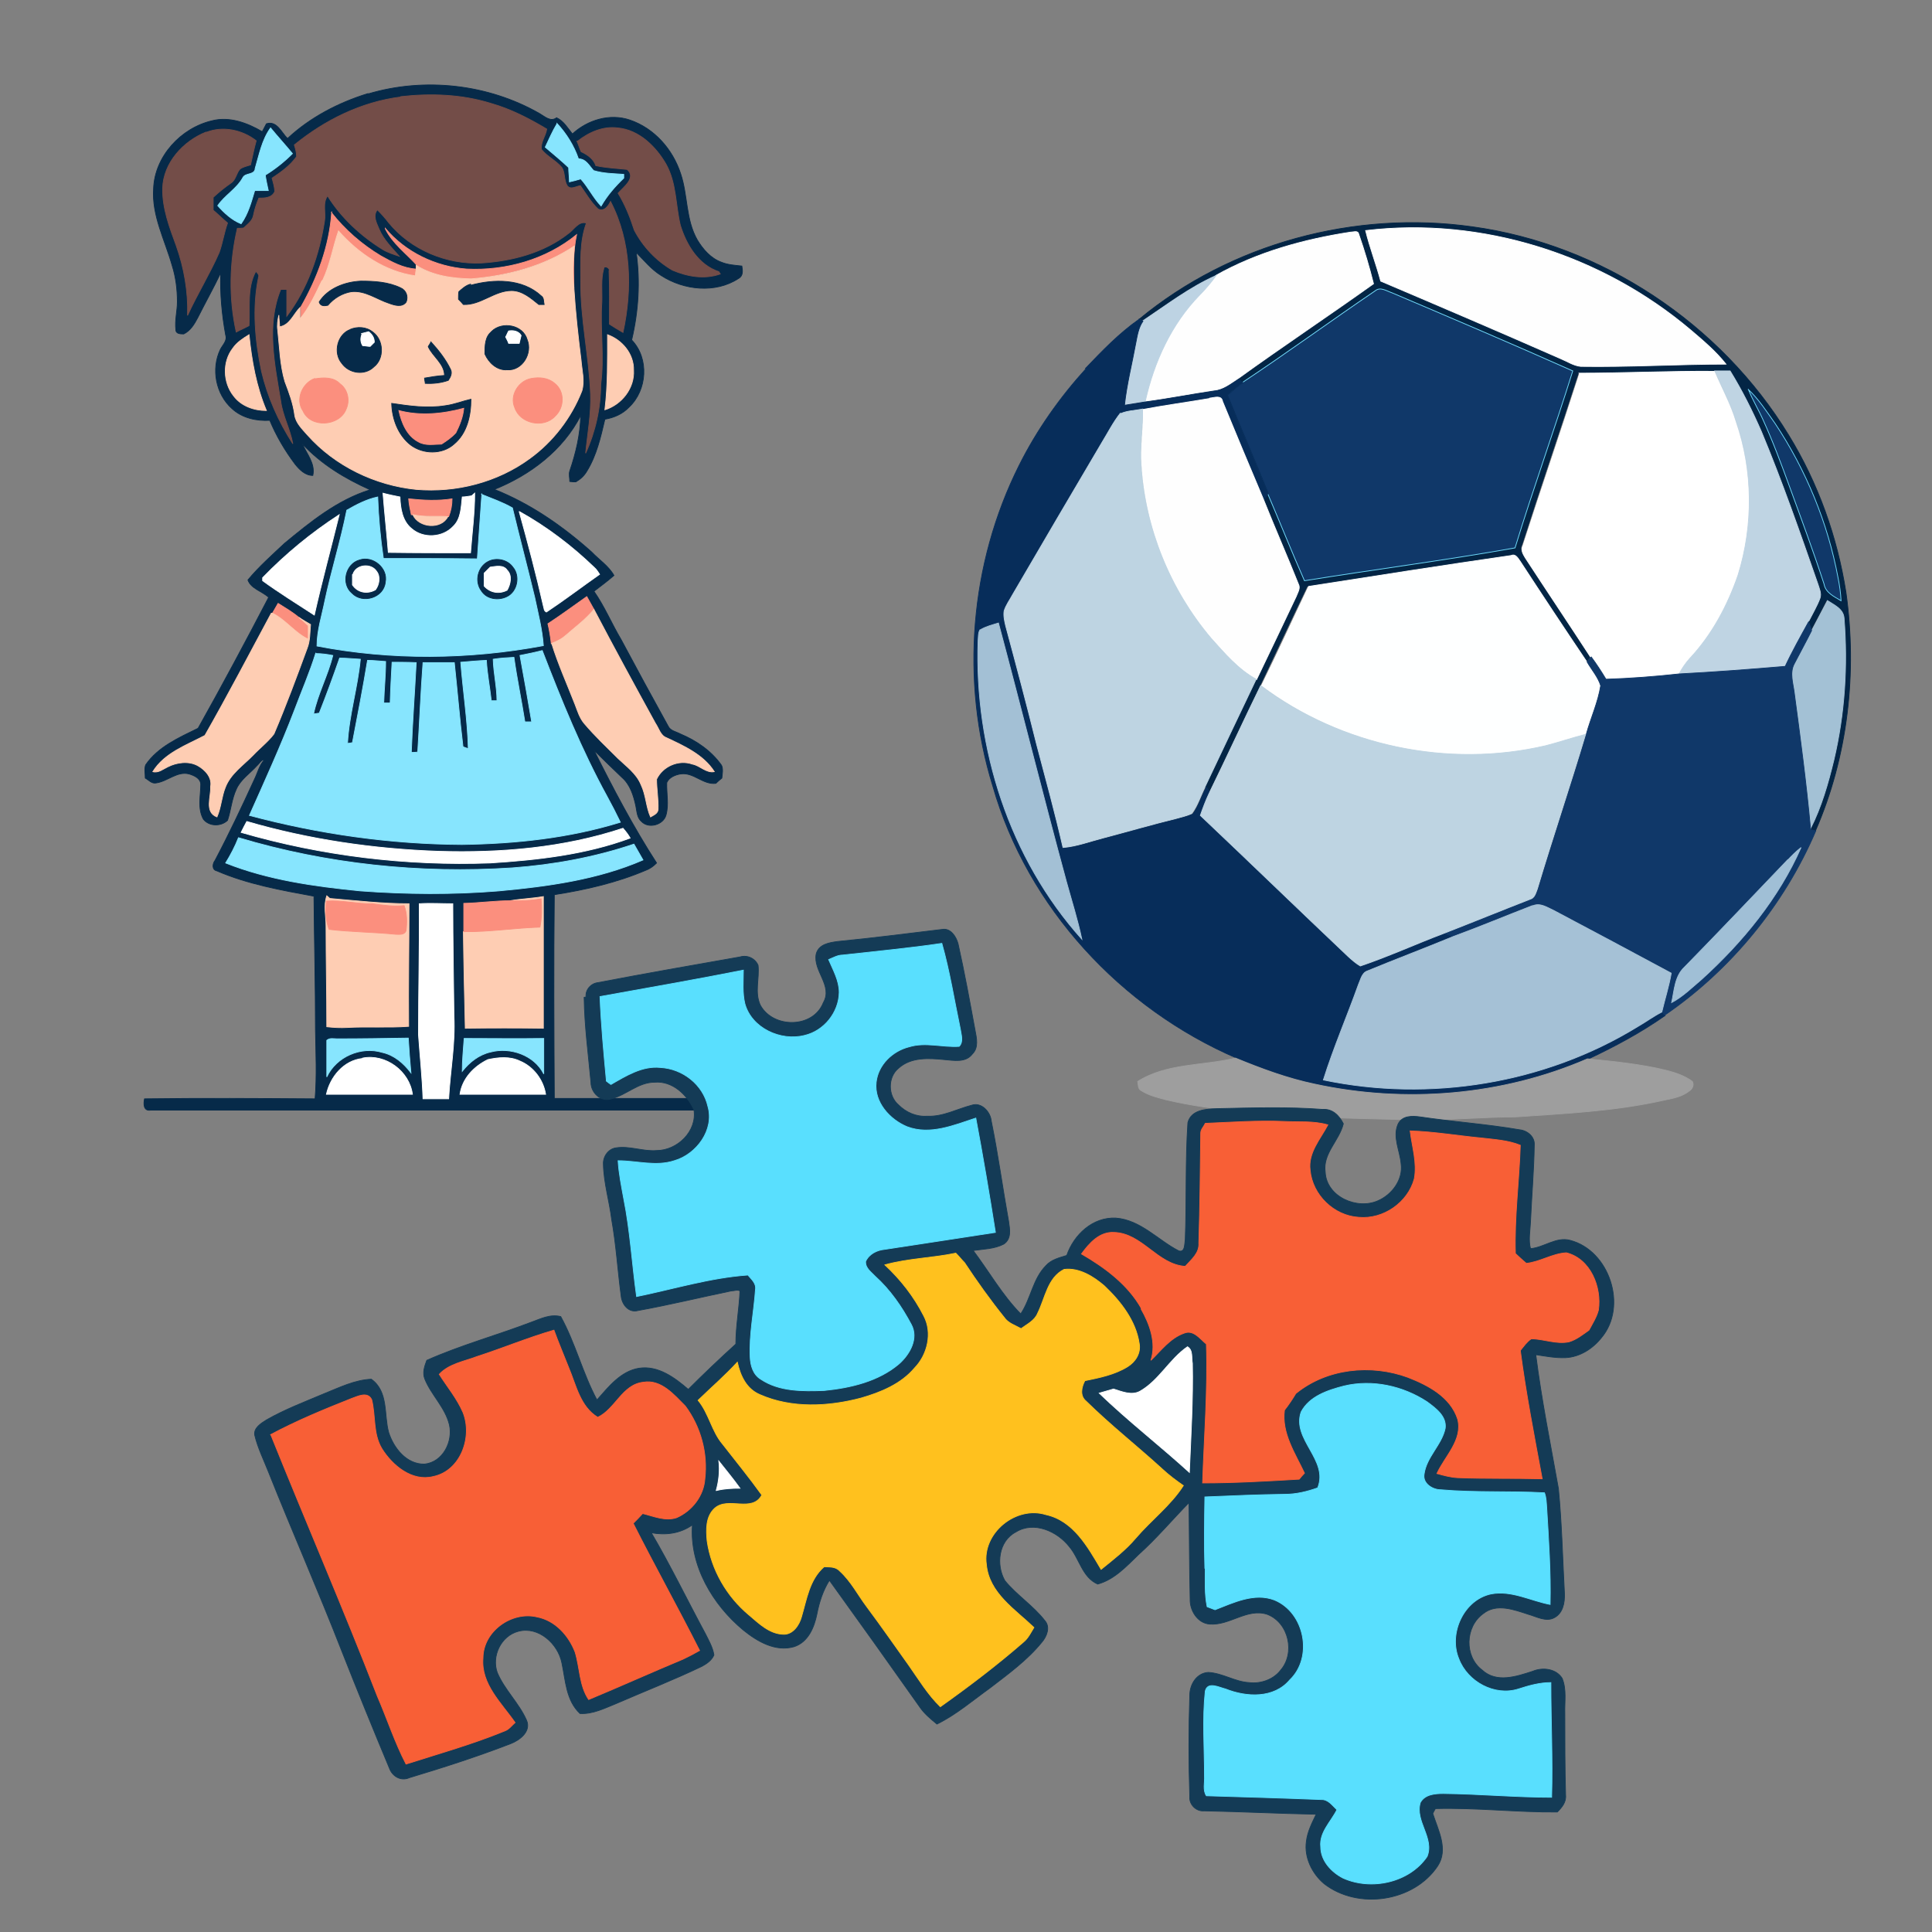 <?xml version="1.0" encoding="UTF-8"?>
<svg id="Layer_1" xmlns="http://www.w3.org/2000/svg" version="1.1" viewBox="0 0 512 512">
  <rect x="0" y="0" width="512" height="512" fill="#808080" stroke="none"/>
  <!-- Generator: Adobe Illustrator 29.4.0, SVG Export Plug-In . SVG Version: 2.1.0 Build 152)  -->
  <defs>
    <style>
      .st0 {
        fill-opacity: 0;
        stroke: #000;
        stroke-opacity: 0;
        stroke-width: .2px;
      }

      .st1 {
        fill: #fecdb3;
        stroke: #fecdb3;
      }

      .st1, .st2, .st3, .st4, .st5, .st6 {
        stroke-width: .2px;
      }

      .st7 {
        fill: #59dffe;
        stroke: #59dffe;
      }

      .st7, .st8, .st9, .st10, .st11 {
        stroke-width: .2px;
      }

      .st8, .st12, .st6 {
        fill: #fff;
        stroke: #fff;
      }

      .st13 {
        stroke: #103869;
      }

      .st13, .st14, .st15, .st16, .st17, .st12, .st18, .st19, .st20, .st21, .st22, .st23, .st24, .st25, .st26, .st27 {
        stroke-width: .2px;
      }

      .st13, .st21, .st27 {
        fill: #103869;
      }

      .st2 {
        fill: #734d48;
        stroke: #734d48;
      }

      .st14 {
        fill: #feffff;
        stroke: #feffff;
      }

      .st15 {
        fill: #032545;
        stroke: #032545;
      }

      .st9 {
        fill: #ffc11e;
        stroke: #ffc11e;
      }

      .st16 {
        fill: #bfd4e3;
        stroke: #bfd4e3;
      }

      .st17 {
        fill: #9e9e9e;
        stroke: #9e9e9e;
      }

      .st18 {
        fill: #a3c0d5;
        stroke: #a3c0d5;
      }

      .st10 {
        fill: #f85f36;
        stroke: #f85f36;
      }

      .st19 {
        fill: #bdd3e3;
        stroke: #bdd3e3;
      }

      .st3 {
        fill: #fb8f7e;
        stroke: #fb8f7e;
      }

      .st20 {
        fill: #a3c1d5;
        stroke: #a3c1d5;
      }

      .st21 {
        stroke: #70dafb;
      }

      .st4 {
        fill: #062a49;
        stroke: #062a49;
      }

      .st22 {
        fill: #fefefe;
        stroke: #fefefe;
      }

      .st11 {
        fill: #143b56;
        stroke: #143b56;
      }

      .st5 {
        fill: #87e5fe;
        stroke: #87e5fe;
      }

      .st23 {
        fill: #bed4e2;
        stroke: #bed4e2;
      }

      .st24 {
        fill: #a5c1d6;
        stroke: #a5c1d6;
      }

      .st25 {
        fill: #072d5a;
        stroke: #072d5a;
      }

      .st26 {
        fill: #a0bfd6;
        stroke: #a0bfd6;
      }

      .st27 {
        stroke: #6fdcfd;
      }
    </style>
  </defs>
  <path class="st0" d="M0,0h512v512H0V0Z"/>
  <g>
    <path class="st4" d="M97.5,24.9c15-4.5,31.9-2.6,45.5,5.2,1.4.8,2.9,2.3,4.5,1.1,1.9.9,2.9,2.7,4.2,4.3,4-3.7,9.9-5.5,15.2-3.7,6.5,2.2,11.4,7.8,13.5,14.3,1.9,5.7,1.3,12.1,4.4,17.5,1.5,2.5,3.6,4.9,6.4,5.9,1.7.7,3.6.8,5.4,1,.2,1.2.4,2.6-.9,3.3-6.1,4-14.5,3.1-20.5-.8-2.6-1.6-4.5-4-6.6-6.1,1.1,7.7.6,15.6-1.2,23.2,4.7,4.9,4.1,13.3-.7,17.8-1.7,1.8-4,2.8-6.4,3.2-1.1,4.7-2.2,9.6-4.8,13.8-.7,1.2-1.7,2.1-2.9,2.8-.5,0-1,0-1.6-.1,0-.9-.3-1.9,0-2.8,1.6-4.7,2.8-9.7,2.9-14.7-4.7,9.2-13.4,15.8-22.9,19.6,9.6,3.8,18.2,9.8,25.8,16.6,2,2.1,4.5,3.7,5.9,6.2-1.7,1.5-3.5,2.8-5.3,4.2,2.8,4,4.7,8.6,7.2,12.8,4.1,7.7,8.3,15.4,12.5,23,.6,1.2,2.1,1.4,3.2,2,4.3,1.8,8.2,4.5,10.9,8.3.5,1,.2,2.3.1,3.4-.6.5-1.1.9-1.6,1.4-3.4.4-5.9-3-9.3-2.5-1.4.2-3.1.9-3.7,2.3-.1,2.9.6,5.8-.2,8.6-.7,2.6-4.6,3.7-6.5,1.7-1.2-1-1.2-2.7-1.5-4.1-.6-2.8-1.5-5.7-3.7-7.6-2.5-2.4-5-4.8-7.4-7.2,5.1,10.2,10.4,20.3,16.6,29.9-.8.8-1.7,1.5-2.8,1.9-7.7,3.3-16,5.2-24.3,6.5-.2,18-.1,36,0,54,14.8,0,29.6,0,44.4,0,.2.4.5,1.3.7,1.7-.2.3-.7,1-1,1.4-50.4,0-100.7,0-151.1,0-1.9.3-1.9-1.7-1.6-3,15.1-.2,30.2-.1,45.2,0,.5-6.1.2-12.2.1-18.3,0-11.8-.3-23.6-.4-35.4-8.7-1.6-17.6-3.2-25.7-6.7-1.4-.3-1.2-1.9-.5-2.8,3.7-7,7.1-14.2,10.4-21.4.9-1.8,1.3-3.8,2.7-5.3-.9,0-1.4,1.1-2,1.6-1.9,2.1-4.4,3.7-5.5,6.3-1.2,2.6-1.4,5.5-2.3,8.2-1.8,1.7-4.9,1.6-6.4-.3-1.6-2.9-.7-6.2-.7-9.3-.1-1.6-1.8-2.3-3.1-2.7-3.2-.8-5.7,2-8.8,2.4-1.1.2-1.9-.8-2.8-1.3,0-1.2-.3-2.4.1-3.5,3.3-4.8,8.8-7.2,13.9-9.7,6.4-11.4,12.6-23,18.7-34.7-1.7-1.6-4.7-2.3-5.5-4.6,2.9-3.5,6.4-6.6,9.7-9.7,6.9-5.7,14-11.5,22.7-14.2-6.7-3-13-6.8-18-12.2,1.2,2.7,3.5,5.3,2.8,8.4-2,0-3.5-1.5-4.7-3-2.7-3.6-5-7.5-6.7-11.6-3.5.2-7.3-.6-10-3.1-4.3-3.8-5.6-10.5-3.1-15.7.6-1.2,1.9-2.3,1.4-3.8-1-5.5-1.5-11-1.3-16.5-1.9,4-4.1,7.9-6.1,11.9-.9,1.7-1.9,3.4-3.7,4.3-.8,0-2.1,0-2.1-1.1-.3-2.5.4-5,.4-7.4,0-3.3-.4-6.6-1.4-9.7-1.9-6.7-5.4-13.2-4.9-20.3.3-8.6,7.3-16.1,15.5-18,4.6-1.2,9.4.6,13.3,2.9.4-.7.7-1.4,1.1-2.1,2.8-.9,4,2.4,5.6,3.9,6-5.6,13.5-9.5,21.3-11.9Z"/>
    <path class="st2" d="M106.2,25.6c8-.9,16.2-.6,23.9,1.8,5.3,1.5,10.1,4,14.8,6.8-.3,1.9-1.7,3.5-1.4,5.4,1.5,1.9,3.8,2.9,5.4,4.8.9,1.4.5,3.3,1.4,4.8.9,1.2,2.3.2,3.5,0,1.5,2.1,2.8,4.4,4.7,6.2,1.6.8,2.7-.8,3.3-2,5.5,10.6,5.8,23.2,3.3,34.7-1.2-.7-2.4-1.4-3.6-2.2,0-4.7.1-9.4-.1-14.1.4-.8-1.4-1.6-1.4-.6-.8,2.8-.4,5.8-.5,8.8-.5,7.3.7,14.6-.3,21.9,0,6.2-1.4,12.5-4,18.2.5-5.2,1.5-10.4,1.3-15.7-.4-10-2.7-19.9-2.6-30,0-5.1-.3-10.4,1.5-15.3-2.1-.6-3.3,1.8-4.8,2.8-6.5,5.1-14.9,7.3-23.1,7.8-9.2.4-18.6-3.5-24.5-10.7-.9-1.2-1.9-2.3-3-3.4-1.3,1.6-.2,3.5.5,5.2,1.2,2.8,3.4,4.9,5.3,7.1-1.5-.5-3.1-1-4.4-1.8-5.8-3.6-11-8.4-14.6-14.2-1.4,2-.4,4.5-.8,6.7-1.4,9-4.5,17.9-10,25.2,0-2.4,0-4.7,0-7.1-.5,0-1.1,0-1.6,0-3.9,9.5-1.6,19.9,0,29.6.5,3.9,2.5,7.4,3.2,11.3-3.8-5.9-6.7-12.4-8.3-19.2-1.7-8.1-2.5-16.7-.8-24.9.3-.7-.3-1.1-.7-1.6-2.4,4.4-1.5,9.6-1.8,14.4-1.1.6-2.3,1.1-3.4,1.7-2-9-1.8-18.5.3-27.5.4,0,1.3,0,1.7-.1,1-1,2.4-1.9,2.6-3.5.3-1.5.8-3,1.4-4.4,1.5,0,3.4,0,4.2-1.7,0-1.3-.4-2.4-.7-3.6,2.4-1.6,4.8-3.3,6.5-5.7,0-1.1-.3-2.1-.6-3.1,8.1-6.6,17.8-11.4,28.2-12.7Z"/>
    <path class="st5" d="M147.6,32.7c2.5,2.7,4.5,5.9,5.7,9.4,2,0,2.8,1.8,4,3.1,2.6.8,5.3.8,8,1,0,.2,0,.7,0,1-2.3,2.2-4.4,4.6-6,7.4-2.1-2.2-3.4-5-5.4-7.2-1,.3-2,.6-3,.8,0-1.3-.2-2.5-.2-3.8-2-1.9-4.1-3.6-6.2-5.4,1-2.1,1.9-4.2,3.1-6.2Z"/>
    <path class="st2" d="M153.1,37.4c3-2.4,6.8-4,10.6-3.5,5.6.5,10.1,4.9,12.8,9.6,2.8,5,2.5,10.8,3.8,16.2,1.6,5.2,4.8,10.5,10.2,12.3,0,.1.3.4.4.6-4.2,1.5-8.7.7-12.7-1-4.3-2.5-7.8-6.2-10.1-10.6-1.1-3.4-2.4-6.7-4.3-9.8,1.5-1.7,4.9-4.1,2.4-6.3-2.8-.3-5.5-.4-8.3-1-.6-1.8-2.2-2.9-3.9-3.7-.4-.9-.7-1.9-1.1-2.8Z"/>
    <path class="st2" d="M54.6,35.1c4.4-1.8,9.6-.7,13.3,2.2-.6,2.1-1,4.3-1.5,6.4-.9.3-2,.5-2.8,1.1-1,1.1-1.1,2.9-2.4,3.7-1.7,1.2-3.2,2.4-4.7,3.8,0,1.1,0,2.3,0,3.4,1.3,1.1,2.5,2.3,3.8,3.4-.9,2.5-1.3,5.3-2.2,7.8-2.5,5.7-5.8,11-8.4,16.7.2-6.3-.9-12.6-3-18.5-1.8-4.9-3.7-9.9-3.6-15.2.2-6.8,5.5-12.5,11.5-14.9Z"/>
    <path class="st5" d="M67.6,44.7c1.1-3.7,1.8-7.6,4.1-10.8,1.9,2.3,3.9,4.5,5.8,6.8-2.2,2.2-4.6,4.1-7.2,5.7.2,1.4.5,2.7.8,4.1-1.2,0-2.4,0-3.6,0-.9,3-1.7,6.1-3.6,8.8-2.5-1-4.5-2.9-6.2-4.8,1.9-2.8,5.1-4.5,6.7-7.5.7-1.2,2.8-.6,3.2-2.1Z"/>
    <path class="st3" d="M87.8,56.3c3.6,4.6,8.1,8.5,13.1,11.5,2.9,1.6,5.9,3.3,9.4,3.5,0,.6-.1,1.2-.2,1.8-8-1.1-15.2-5.8-20.4-11.9-1.5,4.3-2.2,9-4.2,13.1-1.7,3.5-3.3,7.1-5.8,10.1,0-1,0-2,0-3,4.4-7.7,7.6-16.2,8.2-25.2Z"/>
    <path class="st3" d="M102.1,60.5c5.3,6.3,13.3,10.2,21.6,10.8,10.4.5,21-2.5,29.1-9.1-1,4.7-.8,9.5-.7,14.2-.4-3.7-.2-7.5.1-11.2-8.1,5.3-17.7,7.8-27.3,8.7-5-.1-10.2-.8-14.4-3.6-2.9-3.2-6.5-5.8-8.4-9.7Z"/>
    <path class="st1" d="M85.5,74.3c2-4.2,2.7-8.8,4.2-13.1,5.3,6,12.4,10.8,20.4,11.9,0-.6.1-1.2.2-1.8v-1c4.4,2.8,9.6,3.5,14.6,3.6,9.6-.8,19.2-3.3,27.3-8.7-.3,3.7-.5,7.5-.1,11.2.4,6.4,1.1,12.7,1.9,19.1.2,2.7,1,5.4.2,8.1-2.8,7.1-7.6,13.4-13.8,17.9-8.6,6.3-19.5,9.1-30.1,8.2-10.9-1.1-21.5-6.2-28.8-14.4-1.4-1.6-3.1-3.2-3.4-5.3-.4-3.1-1.5-6-2.6-8.9-1.3-4.4-1.4-9.1-1.9-13.6-.2-1.3,0-2.7.3-4,0,1,.2,2.1.2,3.1,2.7-.4,3.7-3.4,5.4-5.1,0,1,0,2,0,3,2.5-3,4.1-6.6,5.8-10.1Z"/>
    <path class="st4" d="M84.6,80c2.3-3.6,6.8-5.3,11-5.5,3.6,0,7.3.2,10.6,1.8,1.4.6,2.1,2.3,1.4,3.8-1.1,1.4-3,.8-4.4.3-3.4-1.1-6.4-3.5-10.1-3.1-2.4.4-4.6,1.7-6.2,3.6-.9.2-1.9.3-2.3-.8Z"/>
    <path class="st4" d="M124.7,75.6c6.2-1.7,13.7-1.8,18.7,2.8.8.5.6,1.5.8,2.3-.3,0-1,0-1.4,0-2.1-1.7-4.4-3.7-7.2-3.7-4.6,0-8.2,3.9-12.8,3.7-.4-.5-.8-.9-1.3-1.4,0-.5,0-1.5.1-2,.9-.8,1.9-1.7,3.1-2Z"/>
    <path class="st4" d="M130.3,87.8c2.8-2.7,8.3-1.7,9.4,2.2,1.5,3.6-1.3,8.3-5.3,8-2.7.2-4.9-1.9-5.9-4.2,0-2.1,0-4.7,1.9-6Z"/>
    <path class="st4" d="M92.8,87.3c1.9-.8,4.3-.7,6,.7,2.9,2.1,3.1,7,.3,9.2-2.4,2.4-6.6,1.8-8.5-.9-2.4-2.8-1.2-7.8,2.3-9Z"/>
    <path class="st6" d="M134.8,87.7c1.2-.2,2.6,0,3.3,1.2-.2.7-.3,1.4-.5,2.1-.9,0-1.8,0-2.8,0-.2-.6-.5-1.1-.8-1.7.3-.5.5-1.1.8-1.6Z"/>
    <path class="st6" d="M95.8,88.4c.5-.1,1.4-.4,1.9-.5.9.7,1.5,1.6,1.5,2.8-.3.3-.8.8-1.1,1.1-.7,0-1.4-.2-2-.2-.6-1-.6-2-.2-3Z"/>
    <path class="st1" d="M61.7,92.3c1.1-1.6,2.7-2.6,4.3-3.6.7,6.9,1.9,13.7,4.6,20.1-3.3,0-6.7-1.2-8.7-3.9-2.8-3.5-3-9-.2-12.6Z"/>
    <path class="st1" d="M161,88.7c3.9,1.4,7,5.1,6.9,9.4.3,4.7-3.1,9.1-7.6,10.5.8-6.6.7-13.2.7-19.8Z"/>
    <path class="st4" d="M113.5,91.8c.2-.3.6-.9.7-1.2,2,2.2,3.9,4.6,5.2,7.3.5,1,0,2-.6,2.9-2,.7-4,.9-6.1.8,0-.3-.2-1-.2-1.4,1.7-.3,3.5-.6,5.3-.7,0-3.1-3.1-5-4.3-7.6Z"/>
    <path class="st3" d="M83.4,100.4c2.3-.4,5-.5,6.7,1.3,2.1,1.5,2.7,4.5,1.6,6.8-1.8,4.5-9.4,5-11.4.4-2.1-3-.2-7.4,3.1-8.6Z"/>
    <path class="st3" d="M140.8,100.3c2.1-.4,4.5-.2,6.2,1.3,2.7,2.1,2.6,6.4.1,8.7-3,3.3-9.3,2-10.7-2.3-1.4-3.2,1-7.1,4.4-7.7Z"/>
    <path class="st4" d="M118.1,107.5c2.3-.3,4.5-1.2,6.7-1.7,0,4.3-1,9-4.5,11.9-3.1,2.8-8.2,2.7-11.5.2-3.3-2.6-4.9-6.9-5-11,4.7.7,9.5,1.4,14.3.6Z"/>
    <path class="st3" d="M105.7,108.8c5.7,1.5,11.6.9,17.2-.6-.2,2.3-1.1,4.5-2.1,6.5-1.1,1.2-2.4,2.1-3.8,3-2,0-4.2.5-6.1-.6-3.1-1.6-4.5-5.1-5.2-8.3Z"/>
    <path class="st6" d="M101.5,130.7c1.5.4,3,.7,4.5,1,.1,3,.6,6.4,3.1,8.4,3.1,2.7,8.2,2.4,11-.6,2.1-2,2.1-5.1,2.4-7.8.8,0,1.7-.2,2.5-.3.2-.2.6-.5.8-.7,0,5.3-.7,10.5-1.1,15.8-7.3,0-14.6,0-21.8-.1-.4-5.2-1-10.4-1.4-15.7Z"/>
    <path class="st5" d="M127.6,131c2.7,1.1,5.6,2.1,8.2,3.6,1.9,7.9,4,15.8,5.9,23.7.9,4.3,2,8.5,2.3,12.8-19.8,3.7-40.3,3.9-60,.1,0-4.1,1.3-8,2.1-12,1.7-8,4.2-15.9,5.8-24,2.6-1.5,5.3-2.9,8.2-3.5.2,5.5.7,10.9,1.5,16.3,8.3,0,16.6,0,24.9.1.4-5.7.8-11.5,1.2-17.3Z"/>
    <path class="st3" d="M108.4,132.2c3.8.4,7.6.6,11.4,0,0,1.6-.3,3.2-.9,4.7,0,0-.2,0-.3,0-3.1-.2-6.2.1-9.3-.5,0,0-.2,0-.3,0-.3-1.4-.6-2.8-.7-4.2Z"/>
    <path class="st6" d="M137.7,135.6c7.2,4,13.9,9.1,19.8,14.8.6.5,1,1.2,1.4,1.8-4.7,3.3-9.3,6.8-14.1,10-.7-.3-.6-1.1-.8-1.6-1.9-8.4-4.1-16.7-6.4-25Z"/>
    <path class="st6" d="M69.6,153.1c6.1-6.3,12.9-11.9,20.3-16.7-2.2,8.9-4.6,17.7-6.6,26.6-4.6-3-9.3-5.9-13.7-9.1,0-.2,0-.6,0-.8Z"/>
    <path class="st1" d="M109.4,136.4c3.1.7,6.2.3,9.3.5-1.8,3.5-7.7,3-9.3-.5Z"/>
    <path class="st4" d="M95.3,148.4c3.5-1.2,7.6,2.2,6.8,5.9-.4,4.1-6,5.8-8.8,2.9-3-2.5-1.7-7.8,2-8.8Z"/>
    <path class="st4" d="M129.4,148.8c2.1-1.1,5.1-.5,6.5,1.5,2,2.3,1.2,6.5-1.6,7.8-2.2,1.1-5.3.7-6.7-1.5-1.9-2.5-1-6.4,1.8-7.8Z"/>
    <path class="st6" d="M93.5,152.3c.7-2.7,4.8-3.2,6.3-.9,1.1,1.4.7,3.6-.3,4.9-2.1,1.2-4.7.8-6.1-1.3,0-.9,0-1.8,0-2.7Z"/>
    <path class="st6" d="M129.9,150.3c1.5-.2,3.5-.7,4.5.8,1.4,1.4.9,3.7,0,5.3-2.1,1.1-4.5.7-6.1-1.1,0-1.1,0-2.3,0-3.4.5-.5,1-1,1.5-1.5Z"/>
    <path class="st3" d="M145.2,165.3c3.5-2.3,6.9-4.8,10.3-7.2.6,1.1,1.3,2.3,1.9,3.4-2.2,2.7-5,4.7-7.6,7-1.1,1-2.4,1.6-3.7,2.1-.2-1.8-.5-3.6-.9-5.3Z"/>
    <path class="st3" d="M72.2,162.5c.5-.9,1-1.7,1.5-2.6,1.9,1.2,3.8,2.3,5.6,3.8.8.7,1.7,1.4,2.5,2.2,0,1.2,0,2.4,0,3.6-3.6-1.7-5.9-5.1-9.5-6.9Z"/>
    <path class="st1" d="M149.8,168.5c2.6-2.3,5.4-4.3,7.6-7,5.3,10.1,10.8,20.2,16.3,30.2.9,1.3,1.3,3.2,2.9,3.8,4.7,2.2,9.8,4.5,12.7,9-2.2.4-3.7-1.6-5.8-2-3.7-1.3-7.9.6-9.5,4,0,2.6.5,5.3.4,7.9,0,1.2-1.2,1.6-2,2.1-1.2-2.7-1.2-5.8-2.5-8.5-1.2-3-3.9-4.9-6.1-7-3-3-6.1-5.9-8.9-9.2-1.3-1.5-1.8-3.3-2.5-5.1-2.1-5.4-4.5-10.7-6.2-16.2,1.3-.5,2.6-1.1,3.7-2.1Z"/>
    <path class="st1" d="M72.2,162.5c3.6,1.8,5.9,5.2,9.5,6.9,0-1.2,0-2.4,0-3.6-.8-.7-1.6-1.5-2.5-2.2,1,.7,2.1,1.3,3.1,1.9-.2,2.1-.1,4.3-.9,6.3-2.8,7.6-5.6,15.2-8.8,22.7-1.6,2.1-3.7,3.7-5.5,5.6-2.6,2.7-6,4.9-7.4,8.6-1,2.5-1.1,5.3-2.2,7.8-3.4-1.3-1.5-5.4-1.7-8,.5-2.4-1.4-4.5-3.4-5.6-2.4-1.3-5.5-.9-7.9.3-1.3.6-2.5,1.7-4,1.3,3.1-5,8.9-7,13.8-9.6,6.1-10.7,11.8-21.6,17.6-32.4Z"/>
    <path class="st5" d="M83.7,173.2c1.5,0,3,.2,4.5.5-1.3,5.3-4,10.2-5.1,15.5.4,0,1.1-.2,1.5-.2,1.9-4.8,3.7-9.7,5.4-14.6,1.8,0,3.6.2,5.5.3-.7,7.5-3,14.8-3.4,22.3.3,0,1-.1,1.3-.2,1.4-7.3,2.8-14.5,4-21.8,1.6,0,3.2.2,4.8.3,0,3.7-.4,7.4-.5,11,.6,0,1.1,0,1.7,0,.1-3.6.3-7.2.5-10.8,2.1,0,4.3,0,6.4.1-.4,7.9-1,15.8-1.3,23.8.6,0,1.1,0,1.7-.1.5-7.9.8-15.8,1.4-23.7,2.8,0,5.5,0,8.3,0,.8,7.4,1.4,14.9,2.3,22.3.3.1,1,.4,1.4.5-.2-7.7-1.4-15.2-2-22.9,2.3-.2,4.5-.4,6.8-.5.2,3.6.9,7.1,1.3,10.7.4,0,1.1,0,1.5,0,0-3.7-.9-7.3-1-11,1.8-.3,3.7-.4,5.5-.5.8,5.7,2,11.4,2.9,17.1.6,0,1.2,0,1.8,0-1-5.9-2-11.7-3.1-17.6,2-.4,4-.8,5.9-1.3,5.1,13.2,10.4,26.3,17.2,38.7,1.2,2.2,2.4,4.5,3.5,6.8-13.6,4.2-27.8,5.7-42,5.9-19-.1-37.9-2.8-56.3-7.7,4.1-9.2,8.3-18.4,11.9-27.8,1.9-5.1,4.1-10.1,5.7-15.3Z"/>
    <path class="st6" d="M63.9,220.6c.5-1,1-2,1.5-2.9,16.5,4.8,33.6,7.3,50.8,7.9,16.5.5,33.2-.9,48.9-6.1.7.8,1.4,1.7,1.9,2.6-11.9,4.4-24.6,5.8-37.1,6.6-22.2.8-44.6-1.9-66-8.1Z"/>
    <path class="st5" d="M63.2,222c23.4,7,48.1,9.6,72.5,8,11-.8,21.9-2.8,32.3-6.3.8,1.4,1.6,2.8,2.4,4.2-12,5.2-25.2,7-38.2,8.2-12.2,1-24.5.9-36.7,0-12.1-1.2-24.4-2.9-35.7-7.4,1.3-2.1,2.5-4.4,3.4-6.7Z"/>
    <path class="st1" d="M86.6,237.4c.2.2.6.5.8.7,7,.6,14,1.4,21,1.4,0,10.8-.2,21.7-.1,32.5-5.4.4-10.9,0-16.3.3-1.8.1-3.6,0-5.4-.2,0-8.9-.2-17.8-.2-26.7,0-2.7-.7-5.4.2-8Z"/>
    <path class="st1" d="M135.2,238.7c2.9-.5,5.9-.6,8.8-1.1,0,11.6,0,23.3,0,34.9-6.9-.1-13.8-.1-20.7,0-.2-8.5-.4-17-.5-25.6,6.8,0,13.5-1,20.2-1.2.4-2.5.5-5,.3-7.5-2.7.5-5.4.6-8.2.5Z"/>
    <path class="st3" d="M135.2,238.7c2.7.1,5.5,0,8.2-.5.2,2.5.2,5-.3,7.5-6.7.2-13.5,1.3-20.2,1.2,0-2.5,0-5,0-7.5,4.1-.1,8.3-.7,12.4-.7Z"/>
    <path class="st3" d="M86.5,238.8c4.1-.3,8.1.8,12.2.7,2.8.4,5.6.8,8.4.5.8,2.1.8,4.5.5,6.7-.5,1.1-1.7.9-2.7.9-5.9-.6-11.8-.6-17.7-1.3-.9-2.4-1-5-.7-7.5Z"/>
    <path class="st6" d="M111.1,239.5c3-.2,5.9,0,8.9,0,0,9.9.2,19.8.3,29.7.4,7.4-1,14.7-1.4,22-2.3,0-4.6,0-6.8,0-.2-5.7-.8-11.3-1.2-17,0-11.6.3-23.1.2-34.7Z"/>
    <path class="st5" d="M86.6,275.7c.8-.7,1.8-.4,2.7-.4,6.3,0,12.6-.1,18.9-.2.2,3.1.4,6.1.7,9.2-1.9-2.5-4.4-4.7-7.6-5.4-5.6-1.7-12.2,1.1-14.7,6.5,0-3.2,0-6.4,0-9.6Z"/>
    <path class="st5" d="M122.5,283.9c0-2.9.3-5.8.5-8.7,7,0,14,.1,21.1,0,0,3.1,0,6.3,0,9.4-2.5-5-8.9-7.2-14.1-5.8-3.1.7-5.6,2.7-7.5,5.1Z"/>
    <path class="st6" d="M96.1,280.4c6.1-1.2,12.4,3.5,13.2,9.6-7.6,0-15.2,0-22.8,0,1-4.6,4.6-9,9.6-9.5Z"/>
    <path class="st6" d="M129.3,280.8c2.8-.6,5.8-.9,8.5.4,3.6,1.5,6.2,5,6.8,8.8-7.6,0-15.1,0-22.7,0,.6-4.2,3.7-7.4,7.4-9.2Z"/>
  </g>
  <path class="st15" d="M301.9,84.6c24.3-20.1,57.2-28.9,88.3-24.5,34.3,4.7,65.8,25.7,83.8,55.2,7.8,12.7,12.9,27,15.2,41.7,3,21.3.5,43.5-8.1,63.2-.4,0-1.2-.2-1.6-.3l.2-.4c3-5.7,4.7-11.9,6.2-18.2,2.9-12.3,3.7-25,2.7-37.6-.1-2.4-2.7-3.5-4.5-4.7-1.4,2.7-2.8,5.4-4.2,8-.3-.8-.5-1.5-.8-2.3,1-2,2.3-4,3-6.1.5-1.4-.2-2.7-.6-4-4.7-13.5-9.4-27-14.9-40.2-2.4-5.6-5.1-11-8.3-16.1-1.4,0-2.7,0-4.1,0-12,0-23.9.5-35.9.5-4.9,15.2-10.1,30.3-15,45.6-.6,1.1,0,2.3.6,3.2,5.9,8.8,11.7,17.7,17.5,26.6-.3.3-.8,1-1.1,1.3-6-8.8-11.8-17.7-17.7-26.7-.6-.8-1.2-2.1-2.4-1.6-17.9,2.7-35.9,5.5-53.8,8.2-4.2,8.7-8.3,17.5-12.5,26.3-4.6,9.4-9,19-13.6,28.4-.2-.4-.8-1.3-1-1.7,4.5-9.5,8.9-19,13.5-28.4,3.5-7.3,7-14.7,10.5-22,.4-1,1.2-2.2.6-3.3-2.9-7.5-6.2-14.8-9.2-22.3.3-.4.8-1.3,1.1-1.8,3.3,7.7,6.4,15.5,9.8,23.2,18.6-3.1,37.3-5.4,55.8-8.7,4.8-15.7,10.4-31.2,15.3-46.9-15.9-7.1-31.9-13.9-47.9-20.7-1.4-.5-3-1.7-4.5-.5-11.8,8-23.3,16.5-35.2,24.3-.3-.2-.9-.7-1.2-.9,11.9-8.6,24.1-16.7,36-25.2-1.2-4.4-2.5-8.8-3.9-13.1-.2-1.1-1.3-.7-2-.6-12.4,2-24.8,5.3-35.8,11.5-7,3.1-13.1,7.8-19.4,12-.3-.1-.8-.3-1-.5Z"/>
  <path class="st22" d="M361.9,61.1c30.8-3.7,62.6,6.4,86.2,26.4,3.3,2.8,6.6,5.6,9.3,9-12.8,0-25.7.8-38.5.6-1.9-.2-3.5-1.3-5.2-2-15.9-7-31.8-13.8-47.8-20.6-1.2-4.5-2.9-8.9-4-13.4Z"/>
  <path class="st22" d="M358.1,61.5c.7,0,1.8-.5,2,.6,1.5,4.3,2.8,8.7,3.9,13.1-11.9,8.5-24.1,16.6-36,25.2-2,1.3-3.9,2.9-6.4,3.1-6.1.9-12.1,2-18.2,2.9,2.3-10.4,6.9-20.5,14.4-28.2,1.6-1.6,3.1-3.3,4.4-5.2,11-6.2,23.4-9.6,35.8-11.5Z"/>
  <path class="st19" d="M302.9,85c6.3-4.2,12.4-8.9,19.4-12-1.3,1.8-2.8,3.6-4.4,5.2-7.5,7.7-12.1,17.8-14.4,28.2-1.9.3-3.7.6-5.6.9.7-5.6,2-11,3-16.5.4-2,.7-4.1,1.9-5.8Z"/>
  <path class="st27" d="M364.4,77.1c1.4-1.2,3,0,4.5.5,16,6.8,32,13.6,47.9,20.7-4.9,15.7-10.5,31.2-15.3,46.9-18.5,3.3-37.2,5.7-55.8,8.7-3.4-7.7-6.5-15.5-9.8-23.2-3.4-8.7-7.3-17.3-10.8-26,1.3-1.1,2.6-2.2,4.1-3.3,11.9-7.9,23.4-16.3,35.2-24.3Z"/>
  <path class="st25" d="M287.7,97.6c4.4-4.6,8.9-9.3,14.2-13,.3.1.8.3,1,.5-1.2,1.7-1.5,3.8-1.9,5.8-1,5.5-2.4,10.9-3,16.5,1.9-.3,3.7-.6,5.6-.9,6.1-.8,12.1-2,18.2-2.9,2.4-.2,4.4-1.8,6.4-3.1.3.2.9.7,1.2.9-1.4,1-2.7,2.1-4.1,3.3,3.5,8.7,7.3,17.3,10.8,26-.3.4-.8,1.3-1.1,1.8-3.7-8.7-7.3-17.4-10.9-26.1-.3-1.7-2.2-1-3.4-.9-5.9,1-11.8,1.8-17.7,2.9-1.9.4-4,.4-5.8,1.2-1.9,2.4-3.3,5.2-4.9,7.8-7.9,13.4-15.8,26.7-23.6,40.2-.8,1.4-1.8,2.8-2.3,4.4-.2,1.3.2,2.7.4,3.9,2.8,10.5,5.6,20.9,8.2,31.4,2.4,9.1,5,18.2,7,27.4,3.6-.3,7-1.6,10.5-2.5,6.5-1.8,13-3.6,19.5-5.2,1.4-.4,2.8-.7,4.1-1.3,1.6-2.2,2.3-4.8,3.6-7.2.3.4.8,1.3,1,1.7-.9,1.9-1.7,3.8-2.3,5.8,13.1,12.5,26.1,25,39.2,37.4,1,.9,2,1.9,3.2,2.5,7.5-2.5,14.7-5.8,22-8.6.8.3,1.6.6,2.4.9-7.5,3.1-15.2,6-22.7,9.1-1.6.5-1.9,2.3-2.4,3.6-3,8.5-6.6,16.7-9.3,25.3,28.3,5.8,58.8.9,83.4-14.2,2.1-1.2,4.1-2.7,6.3-3.8.2.2.6.6.8.9-6.4,4.5-13.3,8.2-20.3,11.5-22.6,9.8-48.3,11.9-72.3,6.7-7.2-1.5-14.2-4.1-21-6.9-30.6-13.2-55.4-39.9-64.6-72.1-8.6-27.8-6.1-58.9,7-85,4.7-9.4,10.8-18,17.8-25.7Z"/>
  <path class="st12" d="M418.5,98.9c12,0,23.9-.6,35.9-.5,1.9,4.5,4.3,8.8,5.7,13.5,4.5,13.1,4.6,27.5.5,40.7-2.8,8.1-6.9,15.8-12.8,22.1-1.2,1.3-2.1,2.7-2.9,4.2-6.4.6-12.8,1.2-19.3,1.4-1.2-2-2.6-4-3.9-5.9-5.8-8.9-11.7-17.7-17.5-26.6-.6-1-1.2-2.1-.6-3.2,4.9-15.2,10.1-30.3,15-45.6Z"/>
  <path class="st16" d="M454.4,98.3c1.4,0,2.7,0,4.1,0,3.2,5.2,5.9,10.6,8.3,16.1,5.5,13.2,10.2,26.7,14.9,40.2.4,1.3,1.1,2.7.6,4-.8,2.1-2,4.1-3,6.1-2.2,3.9-4.3,7.9-6.3,12-9.3.8-18.7,1.4-28.1,2,.8-1.5,1.8-3,2.9-4.2,5.9-6.3,10-14,12.8-22.1,4.1-13.2,4-27.7-.5-40.7-1.4-4.7-3.8-9-5.7-13.5Z"/>
  <path class="st21" d="M463.3,103.2c2.8,2.6,4.9,5.9,7.1,9,8.2,12.3,14,26.4,16.7,40.9.4,2,.7,4,.8,6.1-1.8-1.1-4.1-2.1-4.5-4.4-2.8-8.6-6-17.2-9.1-25.7-2.2-6-4.4-12-7.1-17.9-1.2-2.7-2.8-5.3-3.9-8.1Z"/>
  <path class="st22" d="M320.6,105.5c1.2-.1,3.1-.9,3.4.9,3.6,8.7,7.2,17.4,10.9,26.1,3,7.5,6.2,14.8,9.2,22.3.6,1.1-.2,2.2-.6,3.3-3.5,7.4-7,14.7-10.5,22-4.8-2.7-8.4-6.9-12-10.9-10.8-12.7-17.5-29-18.5-45.7-.4-5,.5-10,.4-15,5.9-1.1,11.8-1.9,17.7-2.9Z"/>
  <path class="st23" d="M297,109.6c1.8-.8,3.9-.8,5.8-1.2.1,5-.8,10-.4,15,1.1,16.7,7.7,32.9,18.5,45.7,3.6,4,7.2,8.3,12,10.9-4.5,9.4-9,18.9-13.5,28.4-1.2,2.4-2,5-3.6,7.2-1.3.6-2.7.9-4.1,1.3-6.5,1.6-13,3.5-19.5,5.2-3.5.9-6.9,2.2-10.5,2.5-2.1-9.2-4.6-18.3-7-27.4-2.6-10.5-5.4-21-8.2-31.4-.3-1.3-.6-2.6-.4-3.9.5-1.6,1.5-2.9,2.3-4.4,7.8-13.4,15.7-26.8,23.6-40.2,1.6-2.6,3-5.4,4.9-7.8Z"/>
  <path class="st14" d="M400.5,147.2c1.2-.5,1.8.8,2.4,1.6,5.8,8.9,11.7,17.8,17.7,26.7,1.1,2.1,2.9,4,3.6,6.3-.7,4.4-2.6,8.5-3.8,12.8-3.5.9-7,2.1-10.5,3-25.9,6.1-54.4.2-75.6-15.9,4.3-8.7,8.3-17.5,12.5-26.3,17.9-2.8,35.8-5.6,53.8-8.2Z"/>
  <path class="st20" d="M484.2,159.1c1.8,1.2,4.3,2.2,4.5,4.7,1,12.6.2,25.3-2.7,37.6-1.5,6.2-3.3,12.5-6.2,18.2-1.1-12-2.7-23.9-4.3-35.9-.2-2.5-1.2-5.3,0-7.7,1.5-3,3.1-5.9,4.6-8.8,1.4-2.7,2.8-5.3,4.2-8Z"/>
  <path class="st18" d="M259.8,166.9c1.5-.9,3.2-1.3,4.8-1.8,6.1,22.8,11.8,45.7,18,68.5,1.4,5.1,3,10.1,4.1,15.3-19.2-21.4-28.5-50.6-27.5-79.1.1-.9,0-2.1.5-2.9Z"/>
  <path class="st13" d="M473,176.8c1.9-4.1,4.1-8,6.3-12,.3.8.5,1.5.8,2.3-1.5,3-3.1,5.9-4.6,8.8-1.3,2.4-.3,5.2,0,7.7,1.6,11.9,3.2,23.9,4.3,35.9l-.2.4c.4,0,1.2.2,1.6.3-8.4,19.6-22.5,36.8-40,48.8-.2-.2-.6-.6-.8-.9.9-3.4,1.9-6.9,2.5-10.3-10.4-5.5-20.7-11-31.1-16.6-1.7-.8-3.7-2.2-5.7-1.2-7,2.7-14,5.6-21,8.2-.8-.3-1.6-.6-2.4-.9,7.7-2.9,15.3-6,23-9.1,1.2-.3,1.5-1.7,1.9-2.7,4.1-13.7,8.7-27.3,12.8-41,1.2-4.3,3.1-8.4,3.8-12.8-.7-2.3-2.4-4.2-3.6-6.3.3-.3.8-1,1.1-1.3,1.4,1.9,2.7,3.9,3.9,5.9,6.4-.2,12.9-.7,19.3-1.4,9.4-.5,18.7-1.2,28.1-2Z"/>
  <path class="st23" d="M320.5,210.1c4.6-9.4,9-19,13.6-28.4,21.3,16,49.7,22,75.6,15.9,3.5-.9,7-2.1,10.5-3-4.1,13.7-8.7,27.3-12.8,41-.4,1-.7,2.4-1.9,2.7-7.7,3-15.3,6.1-23,9.1-7.4,2.8-14.6,6.1-22,8.6-1.2-.7-2.2-1.6-3.2-2.5-13.1-12.4-26.1-25-39.2-37.4.7-2,1.4-3.9,2.3-5.8Z"/>
  <path class="st26" d="M473.7,228c1.1-1.2,2.3-2.4,3.6-3.4-5.9,13.4-15.5,25.1-26.3,34.9-2.6,2.2-5,4.6-8,6.2.7-3.2.8-7,3.4-9.4,9.2-9.4,18.2-18.9,27.3-28.4Z"/>
  <path class="st24" d="M406.1,240.1c2-1,3.9.4,5.7,1.2,10.4,5.5,20.7,11,31.1,16.6-.6,3.5-1.7,6.9-2.5,10.3-2.2,1.1-4.2,2.6-6.3,3.8-24.7,15.2-55.2,20.1-83.4,14.2,2.7-8.6,6.3-16.9,9.3-25.3.6-1.3.9-3.1,2.4-3.6,7.5-3.1,15.2-6,22.7-9.1,7.1-2.6,14-5.5,21-8.2Z"/>
  <path class="st17" d="M327.4,280.4c6.8,2.8,13.8,5.4,21,6.9,24,5.2,49.7,3.1,72.3-6.7,7.1.7,14.2,1.4,21.1,3.1,2.3.6,4.7,1.4,6.7,2.9.5.9,0,2-.8,2.5-2,1.6-4.5,2-6.9,2.5-12.9,2.9-26.2,3.5-39.3,4.4-8,0-16.1.8-24.1.7-9.6.1-19.2-.5-28.9-.5-13.1-1.1-26.4-1.7-39.3-4.7-2.3-.6-4.8-1.2-6.8-2.5-.9-.5-.7-1.6-.9-2.4,7.7-4.9,17.3-4.1,25.9-6.2Z"/>
  <path class="st11" d="M155.3,264.2c-.2-1.9,1.3-3.6,3.2-3.8,12.5-2.4,25.1-4.6,37.6-6.8,2-.6,4,.4,4.8,2.2.4,3.5-1,7.2.6,10.6,3.4,6.2,14,6.2,16.7-.7,2.6-4.5-2.8-8.4-1.9-12.9.7-2.6,3.5-3,5.7-3.3,9.3-.9,18.5-2.1,27.7-3.2,2.2-.4,3.7,1.9,4.2,3.8,1.7,7.6,3.1,15.3,4.5,22.9.4,2.1,1,4.6-.7,6.3-1.8,2.4-5,1.7-7.5,1.5-4.1-.4-8.8-.7-12.1,2.3-2.9,2.4-2.8,7.3,0,9.7,2,2,4.7,3.2,7.6,3,4.2.2,7.9-1.9,11.8-2.9,2.6-.9,5,1.8,5.2,4.2,1.8,8.8,3,17.7,4.6,26.6.3,2.1.8,4.6-1.3,6-2.5,1.3-5.4,1.3-8.1,1.7,4.2,5.6,7.7,11.8,12.6,16.8,2.7-4,3.2-9.3,6.7-12.8,1.4-1.6,3.6-2.1,5.5-2.7,1.9-5.5,6.9-10.2,13-9.9,6.6.5,11.2,5.9,16.7,8.7,1.7.5,1.5-1.9,1.7-3,.4-10.3,0-20.7.7-31,.9-3.4,4.8-3.6,7.7-3.7,9.3-.2,18.7-.5,28,.2,2.6-.2,4.4,1.6,5.5,3.8-1.1,4.5-5.5,7.9-4.8,12.8.3,6.6,8.5,10.1,14,7.6,3.7-1.6,6.7-5.6,6.1-9.8-.3-3.5-2.3-7.1-.8-10.5,1.1-2.3,3.8-2.2,5.9-1.9,8.8,1.3,17.6,1.9,26.3,3.4,2.1.2,4.1,1.9,3.9,4.1-.1,6.8-.7,13.5-1,20.3-.1,2.4-.6,4.8,0,7.1,3.6-.3,6.8-3.2,10.5-2.2,10.4,2.7,15.3,17.5,8.3,25.8-2.3,2.9-5.7,5.1-9.5,5.3-2.7.1-5.3-.4-7.9-.8,1.5,11.9,3.9,23.7,6,35.5.9,9.2,1.1,18.5,1.6,27.8.1,2.4-.4,5.2-2.7,6.4-2.2,1.2-4.7-.3-6.9-.9-3.7-1.2-8.4-3-11.9-.2-4.9,3.5-5.1,11.4-.3,15,3.8,3.5,9.1,1.7,13.4.3,2.6-1.1,6.2-.7,7.8,1.9,1.2,3,.6,6.2.7,9.3,0,7.2,0,14.4.2,21.6.2,1.9-1,3.3-2.2,4.5-10.8.1-21.5-1.2-32.3-.9-.2.3-.5.9-.7,1.3,1.4,4.4,4.2,9.5,1.3,13.9-6.3,9.5-21.1,11.7-30.1,4.7-3.2-2.7-5.3-7-4.7-11.2.3-2.6,1.5-4.9,2.6-7.2-9.9-.2-19.8-.7-29.7-.9-2.1.2-4-1.7-3.8-3.8-.3-8.9-.3-17.9,0-26.8,0-2.9,1.8-5.9,4.9-6.1,3.8.2,7.1,2.5,10.8,2.7,3.1.4,6.5-.8,8.4-3.3,3.9-4.5,2.2-12.6-3.6-14.8-5.3-1.7-9.9,3-15.2,2.6-3.2-.2-5.3-3.6-5.2-6.6-.2-8.5-.2-17.1-.3-25.6-4.5,4.6-8.6,9.5-13.4,13.8-3.2,3.1-6.4,6.6-10.8,7.8-4.1-1.8-4.8-6.7-7.5-9.9-3.2-4.1-9.4-6.9-14.2-3.9-4.6,2.4-5.3,8.7-2.9,12.9,3.2,3.9,7.5,6.6,10.6,10.6,1.5,1.7.5,4.2-.8,5.7-3.9,4.8-8.9,8.4-13.7,12.1-4.6,3.3-9,7.1-14.1,9.6-1.7-1.4-3.4-2.8-4.6-4.6-7.9-11.2-15.9-22.4-23.9-33.5-1.7,2.7-2.7,5.8-3.3,8.9-.7,3.5-2.3,7.5-6.1,8.7-4.9,1.4-9.7-1.4-13.4-4.4-8.1-6.7-14.3-17.1-13.5-27.9-3.2,2.3-7.1,2.8-10.9,2.1,5.1,8.7,9.5,17.8,14.3,26.7.9,1.8,2,3.7,2.3,5.7-.6,1.4-1.9,2.3-3.2,3-7.5,3.6-15.2,6.6-22.8,9.9-3,1.2-6.1,2.8-9.5,2.6-3.7-3.5-3.8-8.7-4.8-13.4-1-5.1-6.2-9.8-11.5-8.4-4.7,1.2-7.2,6.7-5.6,11,1.9,4.5,5.7,8,7.7,12.5,1.4,3-1.8,5.4-4.2,6.3-8.8,3.4-17.8,6.3-26.8,9-2.2,1-4.5-.3-5.3-2.5-4.3-10.3-8.5-20.6-12.6-31-6.2-15.9-13.1-31.6-19.4-47.4-1.3-3.3-2.9-6.5-3.7-9.9-.3-1.9,1.7-3.1,3.1-4,4.9-2.8,10.2-4.8,15.4-7,4-1.6,8-3.6,12.4-3.8,4.6,3.3,3.3,9.4,4.6,14.1,1.3,4.1,4.7,8.5,9.5,8.4,4.9-.5,7.6-6,6.6-10.4-1.1-4.6-4.8-7.9-6.5-12.1-.7-1.7-.1-3.4.5-5,9-4,18.5-6.6,27.7-10.1,2.5-.9,5-2.2,7.8-1.5,3.9,7.1,5.8,15,9.6,22.1,3.1-3.5,6.3-7.6,11.1-8.4,5.1-.8,9.5,2.5,13.1,5.6,4.1-4.1,8.3-8.1,12.6-12,0-4.7.9-9.4,1.1-14.1-.7-.4-1.5,0-2.3,0-8.2,1.7-16.4,3.7-24.7,5.2-2.5.7-4.3-1.6-4.5-3.9-.9-6.7-1.3-13.5-2.5-20.2-.6-4.9-2.1-9.7-2.2-14.7-.1-2,1.3-4,3.3-4.3,3.6-.6,7.2,1,10.8.7,5.5,0,10.8-5.1,9.9-10.8-1.8-4-5.7-7.7-10.4-7.3-4.4,0-7.5,3.4-11.5,4.4-2.8.9-5.4-1.6-5.4-4.4-.7-7.5-1.7-15-1.8-22.5Z"/>
  <path class="st7" d="M160.7,286.5c-.7-7.5-1.4-14.9-1.7-22.4,12.7-2.3,25.4-4.5,38-7,0,3-.3,6,.4,8.9,1.8,6.5,9.5,10,15.8,8.4,5.2-1.2,9.1-6.1,9.2-11.4,0-3.1-1.6-5.9-2.8-8.7,1.2-.5,2.4-1.2,3.7-1.2,8.8-1,17.6-1.8,26.3-3.1,2.1,7.4,3.3,15.1,4.9,22.7.2,1.5.9,3.3-.3,4.6-4.4.3-8.9-1.2-13.2.1-4.5,1.1-8.3,4.8-8.8,9.4-.6,5.3,3.6,9.9,8.2,11.8,6.1,2.3,12.4-.4,18.2-2.3,1.9,10.1,3.6,20.2,5.2,30.3-9.8,1.5-19.6,3-29.4,4.5-2,.2-4.1,1.2-5,3.2-.1,1.8,1.5,2.8,2.5,3.9,4,3.6,7.1,8.1,9.6,12.8,2,3.7-.4,7.9-3.2,10.4-5.5,4.7-12.9,6.4-19.9,7.1-5.7.2-11.9.3-16.8-3-2-1.2-2.7-3.6-2.8-5.8-.3-6,1-12,1.4-17.9.3-1.7-1.1-2.8-2-3.9-10,.7-19.7,3.7-29.5,5.7-1.2-8.6-1.7-17.4-3.4-25.9-.6-3.3-1.3-6.7-1.5-10.1,5,0,10,1.6,14.9,0,5.9-1.7,10.7-8.2,8.9-14.4-1.3-5.8-6.7-10-12.6-10.3-4.8-.5-9.1,2.2-13.1,4.5-.3-.2-1-.7-1.3-1Z"/>
  <path class="st10" d="M71.7,380.2c6.9-3.7,14.2-6.7,21.5-9.6,1.7-.6,4.2-1.9,5.3.3,1.1,4.3.3,9,2.7,13,2.8,4.5,8,8.8,13.6,7.4,7.3-1.5,10.5-10.5,7.9-17-1.6-3.7-4.2-6.8-6.3-10.1,2.6-2.8,6.6-3.4,10-4.7,6.8-2.2,13.5-5,20.4-7,1.2,3.3,2.6,6.6,3.9,9.9,2,4.7,3,10.3,7.7,13.2,4.7-2.2,6.5-8.7,12.1-9.3,4.7-.8,8.1,3.3,11.1,6.3,4.1,5.5,6,12.5,5.2,19.3-.3,4.5-3.4,8.5-7.5,10.3-3,1-6.1-.4-9-1.1-.8.9-1.7,1.8-2.5,2.6,5.7,11.3,11.9,22.4,17.6,33.7-1.4.8-2.9,1.6-4.4,2.3-8.4,3.5-16.6,7.2-25,10.7-2.5-3.7-2.3-8.4-3.6-12.6-1.7-4.4-5.3-8.4-10.1-9.3-6.7-1.6-14.3,3.8-14.3,10.9-.6,6.9,4.9,11.9,8.5,17.1-.9.8-1.6,1.8-2.7,2.2-8.5,3.5-17.4,6-26.2,8.8-3-5.8-5-12-7.6-18-9-23.2-18.9-46.1-28.2-69.2Z"/>
  <path class="st9" d="M185.2,370.9c3.4-3.3,7-6.4,10.2-9.9.8,3.6,2.4,7.1,6,8.6,8.4,3.7,18.1,3.2,26.8.9,5.2-1.5,10.6-3.7,14.2-8,3.4-3.5,4.8-9.3,2.4-13.8-2.6-5.1-6.1-9.6-10.3-13.5,6.1-1.7,12.6-1.8,18.8-3.1.8.8,1.5,1.7,2.3,2.5,3.3,5,6.8,9.9,10.5,14.5,1.1,1.6,2.9,2.1,4.5,3,1.6-1.2,3.6-2.1,4.4-4.1,2-4,2.6-9.4,7-11.6,4-.5,7.8,1.9,10.7,4.4,4.3,4.1,8.3,9.2,9.2,15.2.5,2.6-1,4.9-3.1,6.2-3.4,2.1-7.4,2.9-11.3,3.7-.9,1.7-1.4,4,.3,5.4,6.4,6.3,13.4,11.8,20.1,17.9,1.8,1.7,3.7,3.1,5.7,4.5-3.4,5.3-8.5,9.1-12.6,13.9-2.7,3.2-6,5.7-9.2,8.3-3.5-5.9-7.3-12.9-14.6-14.5-8-2.5-17,4.9-15.8,13.2.7,7.6,7.6,11.9,12.6,16.7-.8,1.3-1.5,2.8-2.7,3.8-7,6.1-14.5,11.8-22.1,17.2-3.3-3.2-5.7-7.2-8.3-10.9-3.7-5.2-7.4-10.5-11.2-15.6-2.4-3.2-4.2-6.8-7.2-9.5-1.1-1.2-2.7-1-4.1-1.1-3.9,3.4-4.6,8.6-6,13.3-.6,2.2-2.3,4.7-4.8,4.6-3.7-.1-6.5-2.9-9.1-5.1-5.9-4.9-10-12-11.1-19.6-.3-3-.4-6.5,2-8.7,3.6-3.2,9.9,1.3,12.5-3.5-3.3-4.6-6.9-9-10.4-13.5-2.9-3.4-3.6-8.1-6.5-11.6Z"/>
  <path class="st8" d="M189.8,395c.7-2.5,1-5.2.7-7.8,1.9,2.4,3.8,4.7,5.6,7.2-2.1,0-4.2.1-6.2.6Z"/>
  <path class="st10" d="M302.5,346.8c-3.6-6.4-9.7-10.9-15.9-14.5,2.1-2.9,4.8-5.9,8.6-5.7,7.5.2,11.5,8.5,18.9,9,1.6-1.8,3.8-3.5,3.6-6.2.3-9.7.4-19.4.5-29.1,0-1,.8-1.7,1.2-2.6,7-.3,14-.8,21-.5,3.8.2,7.7-.2,11.5.9-2,3.8-5.3,7.4-4.7,12,.6,6.6,6.3,12.1,12.9,12.5,6.5.6,13-3.9,14.7-10.2.8-4.3-.6-8.5-1.1-12.7,6.4.2,12.7,1.3,19.1,1.9,3.4.4,6.9.6,10.1,1.9-.3,9.6-1.6,19.1-1.3,28.7,1,.9,1.9,1.8,2.9,2.6,3.7-.4,6.9-2.6,10.6-2.8,6.4,1.6,9.4,9.1,8.5,15.2-.5,1.9-1.6,3.6-2.5,5.3-1.7,1.2-3.3,2.5-5.3,3.1-3.4.7-6.7-.8-10-.8-1.2.8-2,2-2.9,3.1,1.5,11.4,3.7,22.7,5.8,34-7.5-.2-14.9,0-22.4-.3-1.9-.1-3.7-.6-5.5-1.1,2.1-4.6,6.9-8.9,5.5-14.4-1.9-5.9-7.8-9-13.2-11.1-9.8-3.6-21.5-2.4-29.7,4.3-.9,1.5-1.9,3-3,4.4-.8,6.1,2.8,11.4,5.3,16.7-.5.5-1,1.1-1.4,1.6-8.5.5-17,1-25.6,1,.4-12.2,1.4-24.5,1-36.8-1.7-1.4-3.4-3.9-5.9-2.9-3.7,1.3-6.1,4.6-8.8,7.2,1.5-4.6-.3-9.6-2.6-13.6Z"/>
  <path class="st8" d="M315.2,390.2c-7.8-7.1-16.2-13.6-23.9-21,1.3-.4,2.5-.7,3.8-1.1,2.2.7,4.8,1.8,7,.6,5.1-2.9,7.8-8.5,12.6-11.8,1.5.9,1,2.9,1.3,4.4.2,9.6-.4,19.2-.8,28.8Z"/>
  <path class="st7" d="M319.3,415.7c-.2-6.3-.1-12.7,0-19,7.1-.3,14.1-.6,21.2-.7,3,0,5.9-.7,8.7-1.7,3-7.4-6.9-12.8-4.4-20.1,2.2-4.2,7.1-5.8,11.4-6.9,7.5-1.8,15.6,0,22,4.2,2.3,1.7,5.2,3.8,4.8,7-.9,4.4-5,7.6-5.6,12.2-.4,2.5,2.3,4.1,4.4,4.1,9.1.8,18.3.3,27.5.8.5,1.3.5,2.7.6,4,.5,8.5,1.1,17,.9,25.6-5.2-1-10.2-3.8-15.6-2.8-7.3,1.5-11.4,10.5-8.6,17.2,2.3,6.1,9.5,10,15.8,8,2.8-.9,5.6-1.7,8.6-1.7,0,10.1.5,20.3.2,30.4-9.6,0-19.2-.9-28.7-1-2.2,0-4.9.2-6.1,2.4-1.5,4.9,3.8,9.4,1.8,14.3-4.7,6.9-14.8,9.1-22.3,5.7-3.1-1.6-5.9-4.6-5.9-8.3-.4-3.8,2.7-6.6,4.3-9.8-1.2-1.1-2.3-2.8-4.2-2.7-10.1-.4-20.3-.7-30.4-1-1-1.5-.4-3.5-.5-5.2,0-7.5-.6-15,.2-22.5.6-2.7,3.7-1,5.4-.6,5.5,2.2,12.8,2.6,17-2.4,6.3-6,4-17.9-4.1-21.2-5.3-2-10.8.7-15.7,2.6-.5-.2-1.6-.6-2.1-.8-.7-3.4-.5-6.9-.5-10.3Z"/>
</svg>